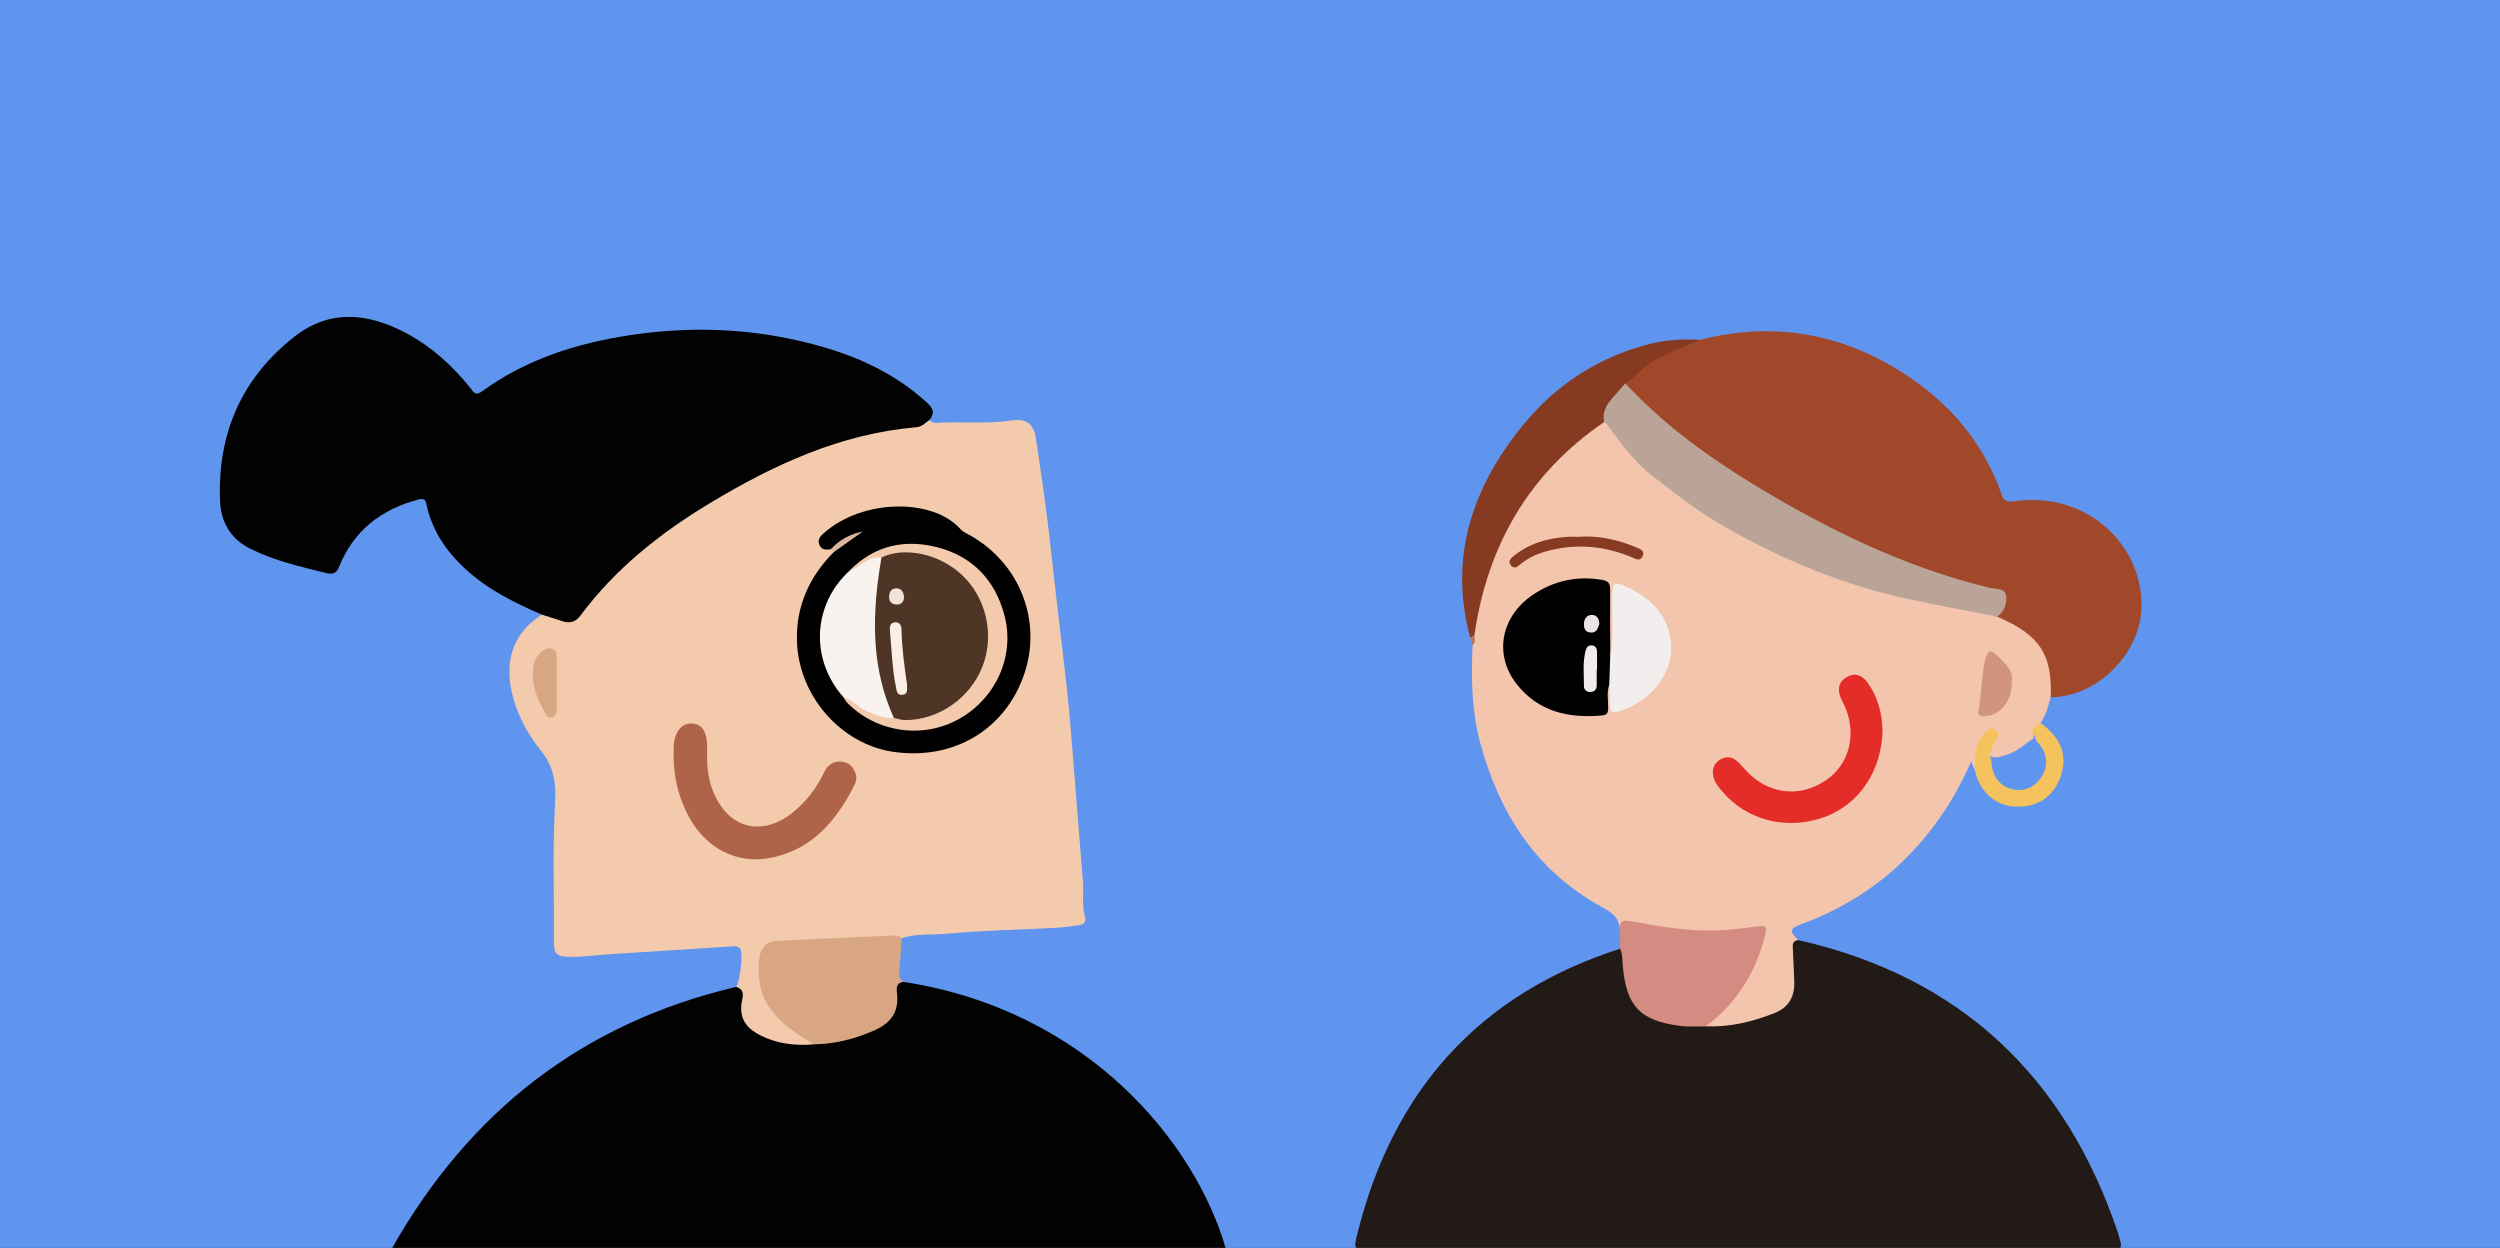 <svg width="595" height="297" viewBox="0 0 595 297" fill="none" xmlns="http://www.w3.org/2000/svg">
<rect x="0" y="0" width="595" height="297" fill="#333333" stroke="none"/>
<g clip-path="url(#clip0_5484_43238)">
<rect width="595" height="297" fill="#5F95EF"/>
<path d="M175.177 234.861C176.13 233.701 176.928 226.849 176.181 225.844C175.512 224.943 174.508 225.226 173.606 225.278C164.311 225.87 155.041 226.488 145.745 227.055C142.166 227.287 138.638 227.802 135.033 227.725C132.896 227.673 131.814 227.107 131.84 224.737C131.917 213.376 131.479 201.99 132.123 190.681C132.406 185.761 131.505 181.974 128.492 178.316C126.304 175.637 124.553 172.597 123.239 169.325C120.046 161.314 119.815 152.143 128.93 146.295C130.295 145.316 131.531 146.218 132.69 146.656C135.059 147.557 136.732 146.939 138.355 145.007C157.719 121.823 182.825 108.298 211.897 101.523C214.961 100.802 218.205 101.059 221.192 99.952C222.094 100.956 223.304 100.596 224.385 100.57C229.922 100.415 235.458 100.853 240.994 100.055C244.367 99.591 246.015 100.956 246.53 104.254C248.05 114.043 249.389 123.858 250.444 133.724C251.526 143.874 252.839 154.023 253.946 164.173C254.513 169.248 254.899 174.349 255.311 179.449C256.135 189.547 256.908 199.62 257.732 209.718C257.963 212.578 257.423 215.463 258.247 218.296C258.607 219.559 257.706 220.125 256.496 220.254C254.873 220.435 253.251 220.718 251.629 220.795C242.822 221.259 233.99 221.439 225.235 222.238C221.682 222.547 218.025 222.135 214.575 223.294C209.476 223.474 204.403 224.221 199.279 224.17C194.773 224.118 190.267 224.118 185.786 224.788C183.005 225.226 181.821 226.334 181.537 229.142C181.048 233.779 182.31 237.849 185.426 241.326C187.228 243.336 189.34 244.907 191.606 246.35C192.481 246.917 193.794 247.2 193.64 248.72C189.082 250.446 180.198 248.179 177.211 244.572C175.821 242.898 175.409 240.94 175.46 238.828C175.486 237.488 175.254 236.174 175.177 234.861V234.861Z" fill="#F4CAAD"/>
<path d="M428.068 223.757C466.564 232.516 491.438 256.139 504.004 293.183C504.262 293.955 504.442 294.754 504.674 295.553C505.034 296.892 504.545 297.485 503.155 297.33C502.537 297.278 501.919 297.33 501.301 297.33C442.797 297.33 384.293 297.33 325.763 297.33C322.184 297.33 322.132 297.33 323.033 293.698C331.479 259.668 351.899 236.612 385.606 225.792C387.022 226.411 386.996 227.725 387.022 228.91C387.099 231.383 387.82 233.753 388.413 236.123C389.108 238.93 391.142 240.579 393.743 241.635C397.708 243.284 401.88 243.619 406.103 243.387C411.51 243.619 416.635 242.331 421.604 240.399C424.617 239.214 426.085 237.05 426.085 233.804C426.085 231.254 425.956 228.703 426.162 226.153C426.265 225.02 426.162 223.526 428.068 223.732V223.757Z" fill="#211A17"/>
<path d="M428.067 223.758C426.522 223.809 426.651 224.917 426.702 225.947C426.805 228.498 426.96 231.074 427.037 233.624C427.14 237.127 425.827 239.703 422.376 241.094C417.072 243.207 411.664 244.495 405.922 244.263C405.922 242.511 407.467 241.945 408.471 241.043C413.724 236.38 416.84 230.455 418.848 223.861C419.389 222.032 419.132 221.078 416.891 221.491C407.724 223.165 398.66 221.929 389.622 220.383C388.154 220.125 386.764 220.022 385.476 220.898C385.245 218.116 383.313 217.008 381.073 215.772C365.469 207.193 356.765 193.437 352.259 176.667C350.225 169.068 350.122 161.314 350.482 153.534C351.023 152.658 350.25 151.808 350.405 150.932C350.559 144.775 352.388 139.005 354.654 133.415C359.752 120.843 367.245 109.972 378.395 101.935C379.477 101.162 380.455 100.209 381.923 100.235C384.987 101.935 386.532 105.104 388.747 107.577C394.283 113.785 400.901 118.602 407.879 122.93C418.127 129.267 429.071 134.11 440.478 138.077C448.976 141.04 457.782 142.405 466.512 144.234C469.524 144.852 472.563 145.316 475.524 146.166C483.97 148.974 488.991 155.26 488.837 162.808C488.837 163.941 488.863 165.075 488.039 165.976C487.472 168.089 486.957 170.227 485.644 172.056C485.515 173.447 483.558 174.039 484.047 175.688C482.065 176.925 480.365 178.676 478.073 179.449C476.528 179.964 475.009 180.711 473.335 179.836C472.202 177.981 474.494 176.744 474.211 174.426C471.945 175.714 471.25 177.491 470.915 179.604C470.709 180.866 471.275 182.309 469.988 183.287C469.73 182.643 469.447 181.999 469.138 181.252C465.559 189.47 460.744 196.838 454.641 203.2C447.354 210.774 438.65 216.313 428.762 219.945C425.852 221.027 425.801 221.542 428.041 223.809L428.067 223.758Z" fill="#F4C5AD"/>
<path d="M175.177 234.861C177.623 235.556 176.593 237.694 176.465 238.931C176.001 242.821 178.01 244.933 181.048 246.453C184.988 248.411 189.237 248.926 193.614 248.565C195.185 247.406 197.09 247.509 198.867 247.226C202.034 246.711 204.944 245.629 207.88 244.341C211.073 242.924 212.643 240.786 212.618 237.256C212.618 235.685 212.257 233.47 215.09 233.701C258.942 240.451 284.589 272.136 291.747 297.227H93.215C111.755 264.434 138.741 243.49 175.177 234.886V234.861Z" fill="#020202"/>
<path d="M221.192 99.951C220.213 100.621 219.492 101.574 218.102 101.677C200.051 103.223 184.112 110.616 168.894 119.787C157.1 126.897 146.44 135.372 138.148 146.501C136.964 148.098 135.599 148.407 133.848 147.841C132.2 147.3 130.552 146.81 128.93 146.269C122.415 143.436 116.106 140.344 110.802 135.45C106.218 131.225 102.871 126.33 101.532 120.199C101.223 118.834 100.965 118.499 99.394 118.937C90.536 121.333 84.073 126.408 80.648 135.038C80.03 136.557 79 136.712 77.687 136.403C71.456 134.857 65.173 133.44 59.379 130.504C54.847 128.185 52.581 124.167 52.375 119.324C51.705 103.352 57.422 90.034 70.091 80.116C78.537 73.495 87.627 74.5 96.588 79.24C102.639 82.46 107.66 86.994 111.935 92.326C112.733 93.305 113.093 94.31 114.716 93.151C125.247 85.474 137.298 81.687 150.019 79.755C165.881 77.359 181.563 78.261 196.935 82.898C205.562 85.5 213.518 89.441 220.316 95.546C221.758 96.834 222.814 98.071 221.218 99.926L221.192 99.951Z" fill="#020202"/>
<path d="M488.066 165.951C488.478 155.672 485.439 151.087 475.294 146.759C476.839 141.349 476.813 141.427 470.865 140.061C461.621 137.949 452.943 134.214 444.265 130.427C427.244 122.982 411.485 113.425 396.962 101.858C393.126 98.793 389.572 95.366 386.637 91.374C387.615 89.004 389.649 87.612 391.658 86.299C395.649 83.671 399.872 81.456 404.713 80.863C422.481 76.329 438.961 79.446 454.076 89.519C464.402 96.397 472.075 105.593 476.298 117.418C476.813 118.86 477.071 119.607 479.337 119.298C496.744 116.799 510.134 129.783 509.67 144.724C509.335 155.672 499.01 165.925 488.04 165.951H488.066Z" fill="#A1472A"/>
<path d="M404.713 80.863C400.696 82.692 396.473 84.031 392.662 86.453C390.473 87.844 389.006 89.956 386.817 91.219C386.868 92.069 386.559 92.842 385.967 93.383C383.856 95.315 382.517 97.685 381.796 100.441C363.874 112.677 354.011 129.834 350.921 151.087C350.69 151.499 350.561 152.04 349.891 151.705C344.767 132.59 350.355 116.078 362.406 101.265C370.311 91.554 380.354 85.01 392.585 81.868C396.602 80.837 400.619 80.657 404.713 80.863V80.863Z" fill="#873A22"/>
<path d="M215.063 233.676C213.029 233.907 213.415 235.633 213.518 236.741C213.93 241.249 211.638 243.748 207.776 245.371C203.244 247.303 198.557 248.539 193.588 248.539C189.674 246.092 185.785 243.722 183.107 239.755C180.661 236.097 180.223 232.104 180.738 227.982C180.996 225.896 182.206 224.067 184.704 223.938C193.691 223.5 202.703 223.088 211.716 222.701C212.694 222.65 213.801 222.367 214.6 223.294C214.419 225.896 214.265 228.498 214.033 231.099C213.93 232.181 214.033 233.083 215.063 233.65V233.676Z" fill="#D8A683"/>
<path d="M385.477 220.924C385.554 219.043 386.455 218.966 388.129 219.249C394.85 220.46 401.596 221.697 408.446 221.439C411.484 221.31 414.548 221.001 417.561 220.563C420.419 220.151 420.703 220.331 419.982 223.036C417.69 231.692 413.209 238.931 405.922 244.289C403.888 244.263 401.828 244.418 399.819 244.16C390.318 242.898 387.125 239.523 386.223 229.992C386.095 228.575 386.198 227.107 385.58 225.767C385.554 224.144 385.502 222.521 385.477 220.898V220.924Z" fill="#D48B81"/>
<path d="M484.279 175.173C482.605 173.19 484.949 172.983 485.644 172.03C489.712 175.07 492.159 178.805 490.639 184.138C489.172 189.264 485.258 192.124 479.979 191.995C474.983 191.866 471.172 188.543 470.014 183.288C470.117 180.377 469.782 177.337 472.022 174.915C472.82 174.04 473.644 172.752 475.035 173.782C476.297 174.709 475.395 175.688 474.777 176.667C474.185 177.595 473.825 178.677 473.361 179.681C474.159 180.634 473.902 181.845 474.159 182.927C474.829 185.555 476.4 187.306 479.078 187.873C481.756 188.44 484.022 187.435 485.592 185.297C487.215 183.082 487.498 180.583 486.03 178.058C485.464 177.105 484.459 176.41 484.279 175.199V175.173Z" fill="#F4C35D"/>
<path d="M349.865 151.731C350.2 151.524 350.56 151.318 350.895 151.112C351.024 151.962 351.281 152.838 350.457 153.534C350.251 152.941 350.045 152.323 349.865 151.731V151.731Z" fill="#B67760"/>
<path d="M197.76 130.71C196.55 130.942 195.443 130.865 194.953 129.525C194.541 128.366 195.288 127.567 196.086 126.872C205.382 118.654 222.042 118.551 228.583 125.919C229.175 126.588 230.076 126.949 230.875 127.413C242.694 134.033 248.076 147.764 243.775 160.412C239.269 173.627 227.012 180.969 212.747 178.96C200.284 177.208 190.087 165.77 189.675 152.632C189.417 144.312 192.61 137.228 198.481 131.354C199.511 129.164 201.751 128.469 203.528 127.207C203.914 127.052 203.219 126.743 203.528 127.026C203.605 127.104 203.554 127.207 203.399 127.258C201.339 128.082 199.923 130.04 197.76 130.684V130.71Z" fill="#010101"/>
<path d="M168.301 178.96C168.121 183.622 168.945 187.615 171.16 191.196C175.099 197.636 182.309 198.538 188.644 193.411C191.888 190.784 194.36 187.564 196.163 183.777C196.987 182.077 198.326 181.072 200.36 181.278C202.111 181.458 203.064 182.515 203.63 184.112C203.991 185.091 203.785 186.018 203.399 186.791C198.995 195.421 193.15 202.453 182.927 204.257C175.434 205.57 168.379 202.041 164.336 195.06C161.194 189.65 160.061 183.777 160.345 177.62C160.499 174.245 162.199 172.133 164.593 172.185C167.065 172.236 168.327 174.142 168.301 177.878C168.301 178.393 168.301 178.908 168.301 178.96V178.96Z" fill="#AF644A"/>
<path d="M132.484 162.679C132.484 164.637 132.484 166.595 132.484 168.527C132.484 169.48 132.407 170.459 131.274 170.742C130.166 171.025 129.935 169.995 129.548 169.325C127.72 166.157 126.51 162.859 126.896 159.072C127.025 157.887 127.308 156.831 128.055 155.955C128.93 154.925 130.063 153.946 131.48 154.436C132.819 154.899 132.458 156.316 132.484 157.398C132.51 159.15 132.484 160.901 132.484 162.627V162.679Z" fill="#D8A683"/>
<path d="M197.76 130.71C199.743 128.469 202.318 127.129 205.356 126.485C203.064 128.108 200.798 129.731 198.507 131.354C198.249 131.148 198.017 130.916 197.76 130.71Z" fill="#DCB69C"/>
<path d="M381.796 100.467C381.203 97.814 382.62 95.959 384.268 94.156C385.143 93.202 385.967 92.198 386.817 91.219C395.675 100.802 406.104 108.427 417.15 115.176C434.841 125.944 453.303 135.012 473.569 139.907C474.959 140.241 477.148 139.907 477.431 141.684C477.714 143.513 477.148 145.548 475.268 146.759C468.161 145.368 461.054 144.054 453.973 142.534C438.549 139.185 424.18 133.183 410.481 125.377C404.198 121.797 398.585 117.417 392.971 113.038C389.186 110.076 386.276 106.134 383.392 102.296C382.903 101.652 382.62 100.853 381.77 100.518L381.796 100.467Z" fill="#BAA498"/>
<path d="M383.006 162.988C382.336 164.791 382.774 166.646 382.748 168.449C382.748 169.48 382.568 170.175 381.28 170.278C373.298 170.999 366.114 169.377 360.964 162.808C355.479 155.801 357.178 146.681 364.878 141.529C369.796 138.232 375.255 136.995 381.229 138C383.057 138.309 383.212 139.056 383.212 140.576C383.16 145.702 383.212 150.829 383.263 155.929C384.448 158.325 384.628 160.669 383.031 162.962L383.006 162.988Z" fill="#010101"/>
<path d="M448.049 173.292C448.049 183.365 442.461 191.505 434.118 194.494C425.234 197.688 415.63 195.241 409.784 188.234C408.935 187.203 408.059 186.173 407.776 184.808C407.441 183.159 407.827 181.742 409.347 180.815C410.737 179.965 412.128 180.042 413.338 181.072C414.11 181.716 414.754 182.541 415.449 183.288C420.651 188.981 428.093 189.985 434.376 185.838C440.298 181.948 442.101 174.426 438.805 167.574C438.573 167.11 438.315 166.672 438.135 166.183C437.26 164.122 437.491 162.293 439.551 161.133C441.663 159.923 443.388 160.876 444.598 162.602C447.019 166.079 447.92 170.047 447.997 173.267L448.049 173.292Z" fill="#E42C29"/>
<path d="M383.006 162.988C383.083 160.644 383.16 158.3 383.238 155.955C384.216 151.293 383.521 146.604 383.701 141.916C383.83 138.593 384.036 138.309 386.92 139.597C394.387 142.92 397.735 148.073 397.735 154.564C397.735 161.107 391.915 167.445 385.272 169.299C383.753 169.712 383.186 169.505 383.186 167.908C383.186 166.285 383.083 164.637 383.006 163.014V162.988Z" fill="#F2EEEE"/>
<path d="M478.795 162.525C478.795 167.033 475.989 170.279 472.384 170.459C471.302 170.51 470.658 170.227 470.864 169.197C471.688 165.101 471.482 160.902 472.538 156.806C473.13 154.513 473.98 154.668 475.371 156.033C477.276 157.913 479.362 159.717 478.77 162.499L478.795 162.525Z" fill="#D19480"/>
<path d="M376.079 127.722C380.766 127.464 385.22 128.495 389.495 130.298C390.396 130.659 391.632 131.148 390.885 132.513C390.267 133.673 389.289 133.003 388.465 132.668C381.718 129.834 374.843 129.267 367.788 131.277C365.599 131.895 363.59 132.874 361.814 134.317C361.221 134.806 360.5 135.527 359.676 134.651C358.749 133.647 359.522 132.925 360.217 132.359C363.925 129.345 368.277 128.082 372.963 127.773C373.993 127.696 375.023 127.773 376.028 127.773L376.079 127.722Z" fill="#883B23"/>
<path d="M200.798 166.002C192.738 156.986 193.356 143.822 202.266 135.759C204.068 134.445 205.819 133.08 207.957 132.307C209.038 131.895 209.939 131.715 210.274 133.183C210.145 137.897 209.218 142.534 209.244 147.3C209.27 154.565 209.965 161.649 212.566 168.475C212.823 169.145 213.029 169.841 212.952 170.588C211.819 172.262 210.248 171.567 208.884 171.154C205.716 170.201 203.27 168.089 200.798 166.028V166.002Z" fill="#F9F3F0"/>
<path d="M200.797 166.002C203.012 166.44 204.273 168.424 206.282 169.248C208.368 170.098 210.402 171.077 212.719 170.897C214.496 170.33 216.35 170.536 218.153 170.227C229.019 168.398 235.92 158.686 233.989 147.763C232.186 137.588 222.221 130.787 211.844 132.668C211.149 132.796 210.453 133.028 209.732 132.693C206.617 132.23 204.866 135.063 202.239 135.759C208.136 129.808 215.32 128.237 223.148 130.272C231.568 132.462 236.924 138.206 239.087 146.553C241.585 156.161 237.002 166.234 228.221 171.128C219.595 175.946 208.574 174.348 201.621 167.239C201.286 166.878 201.055 166.414 200.771 166.002H200.797Z" fill="#F3CAAC"/>
<path d="M380.018 159.381C380.018 160.592 380.018 161.829 380.018 163.039C380.018 163.993 379.58 164.611 378.627 164.688C377.674 164.765 376.979 164.224 376.979 163.297C376.979 160.463 376.644 157.604 377.391 154.796C377.597 154.023 378.009 153.534 378.885 153.611C379.786 153.688 380.069 154.332 380.095 155.105C380.121 156.522 380.095 157.965 380.095 159.381H380.043H380.018Z" fill="#F1ECEC"/>
<path d="M380.637 148.536C380.302 149.541 379.967 150.7 378.5 150.546C377.186 150.417 376.903 149.387 376.98 148.305C377.058 147.171 377.779 146.321 378.912 146.347C380.096 146.373 380.637 147.3 380.637 148.536V148.536Z" fill="#EBE6E5"/>
<path d="M209.759 132.694C215.192 130.04 223.406 131.766 228.788 136.686C234.736 142.148 236.796 151.112 233.809 158.686C230.848 166.182 223.406 171.36 215.449 171.386C214.548 171.386 213.647 171.051 212.746 170.871C207.518 159.433 207.518 147.506 209.347 135.398C209.475 134.497 209.63 133.569 209.784 132.668L209.759 132.694Z" fill="#4E3525"/>
<path d="M215.862 162.988C215.836 163.967 216.196 165.1 214.935 165.332C213.493 165.616 213.415 164.482 213.209 163.426C212.334 159.021 212.205 154.538 211.793 150.082C211.716 149.129 211.845 148.124 213.106 148.098C214.111 148.073 214.523 148.845 214.548 149.721C214.651 154.204 215.244 158.634 215.887 162.988H215.862Z" fill="#FBEFE5"/>
<path d="M215.192 142.148C215.063 143.255 214.548 143.874 213.415 143.874C212.102 143.874 211.561 143.049 211.613 141.941C211.638 140.86 212.179 139.932 213.492 140.035C214.754 140.138 215.037 141.143 215.192 142.122V142.148Z" fill="#F1E4DB"/>
</g>
<defs>
<clipPath id="clip0_5484_43238">
<rect width="595" height="297" fill="white"/>
</clipPath>
</defs>
</svg>
